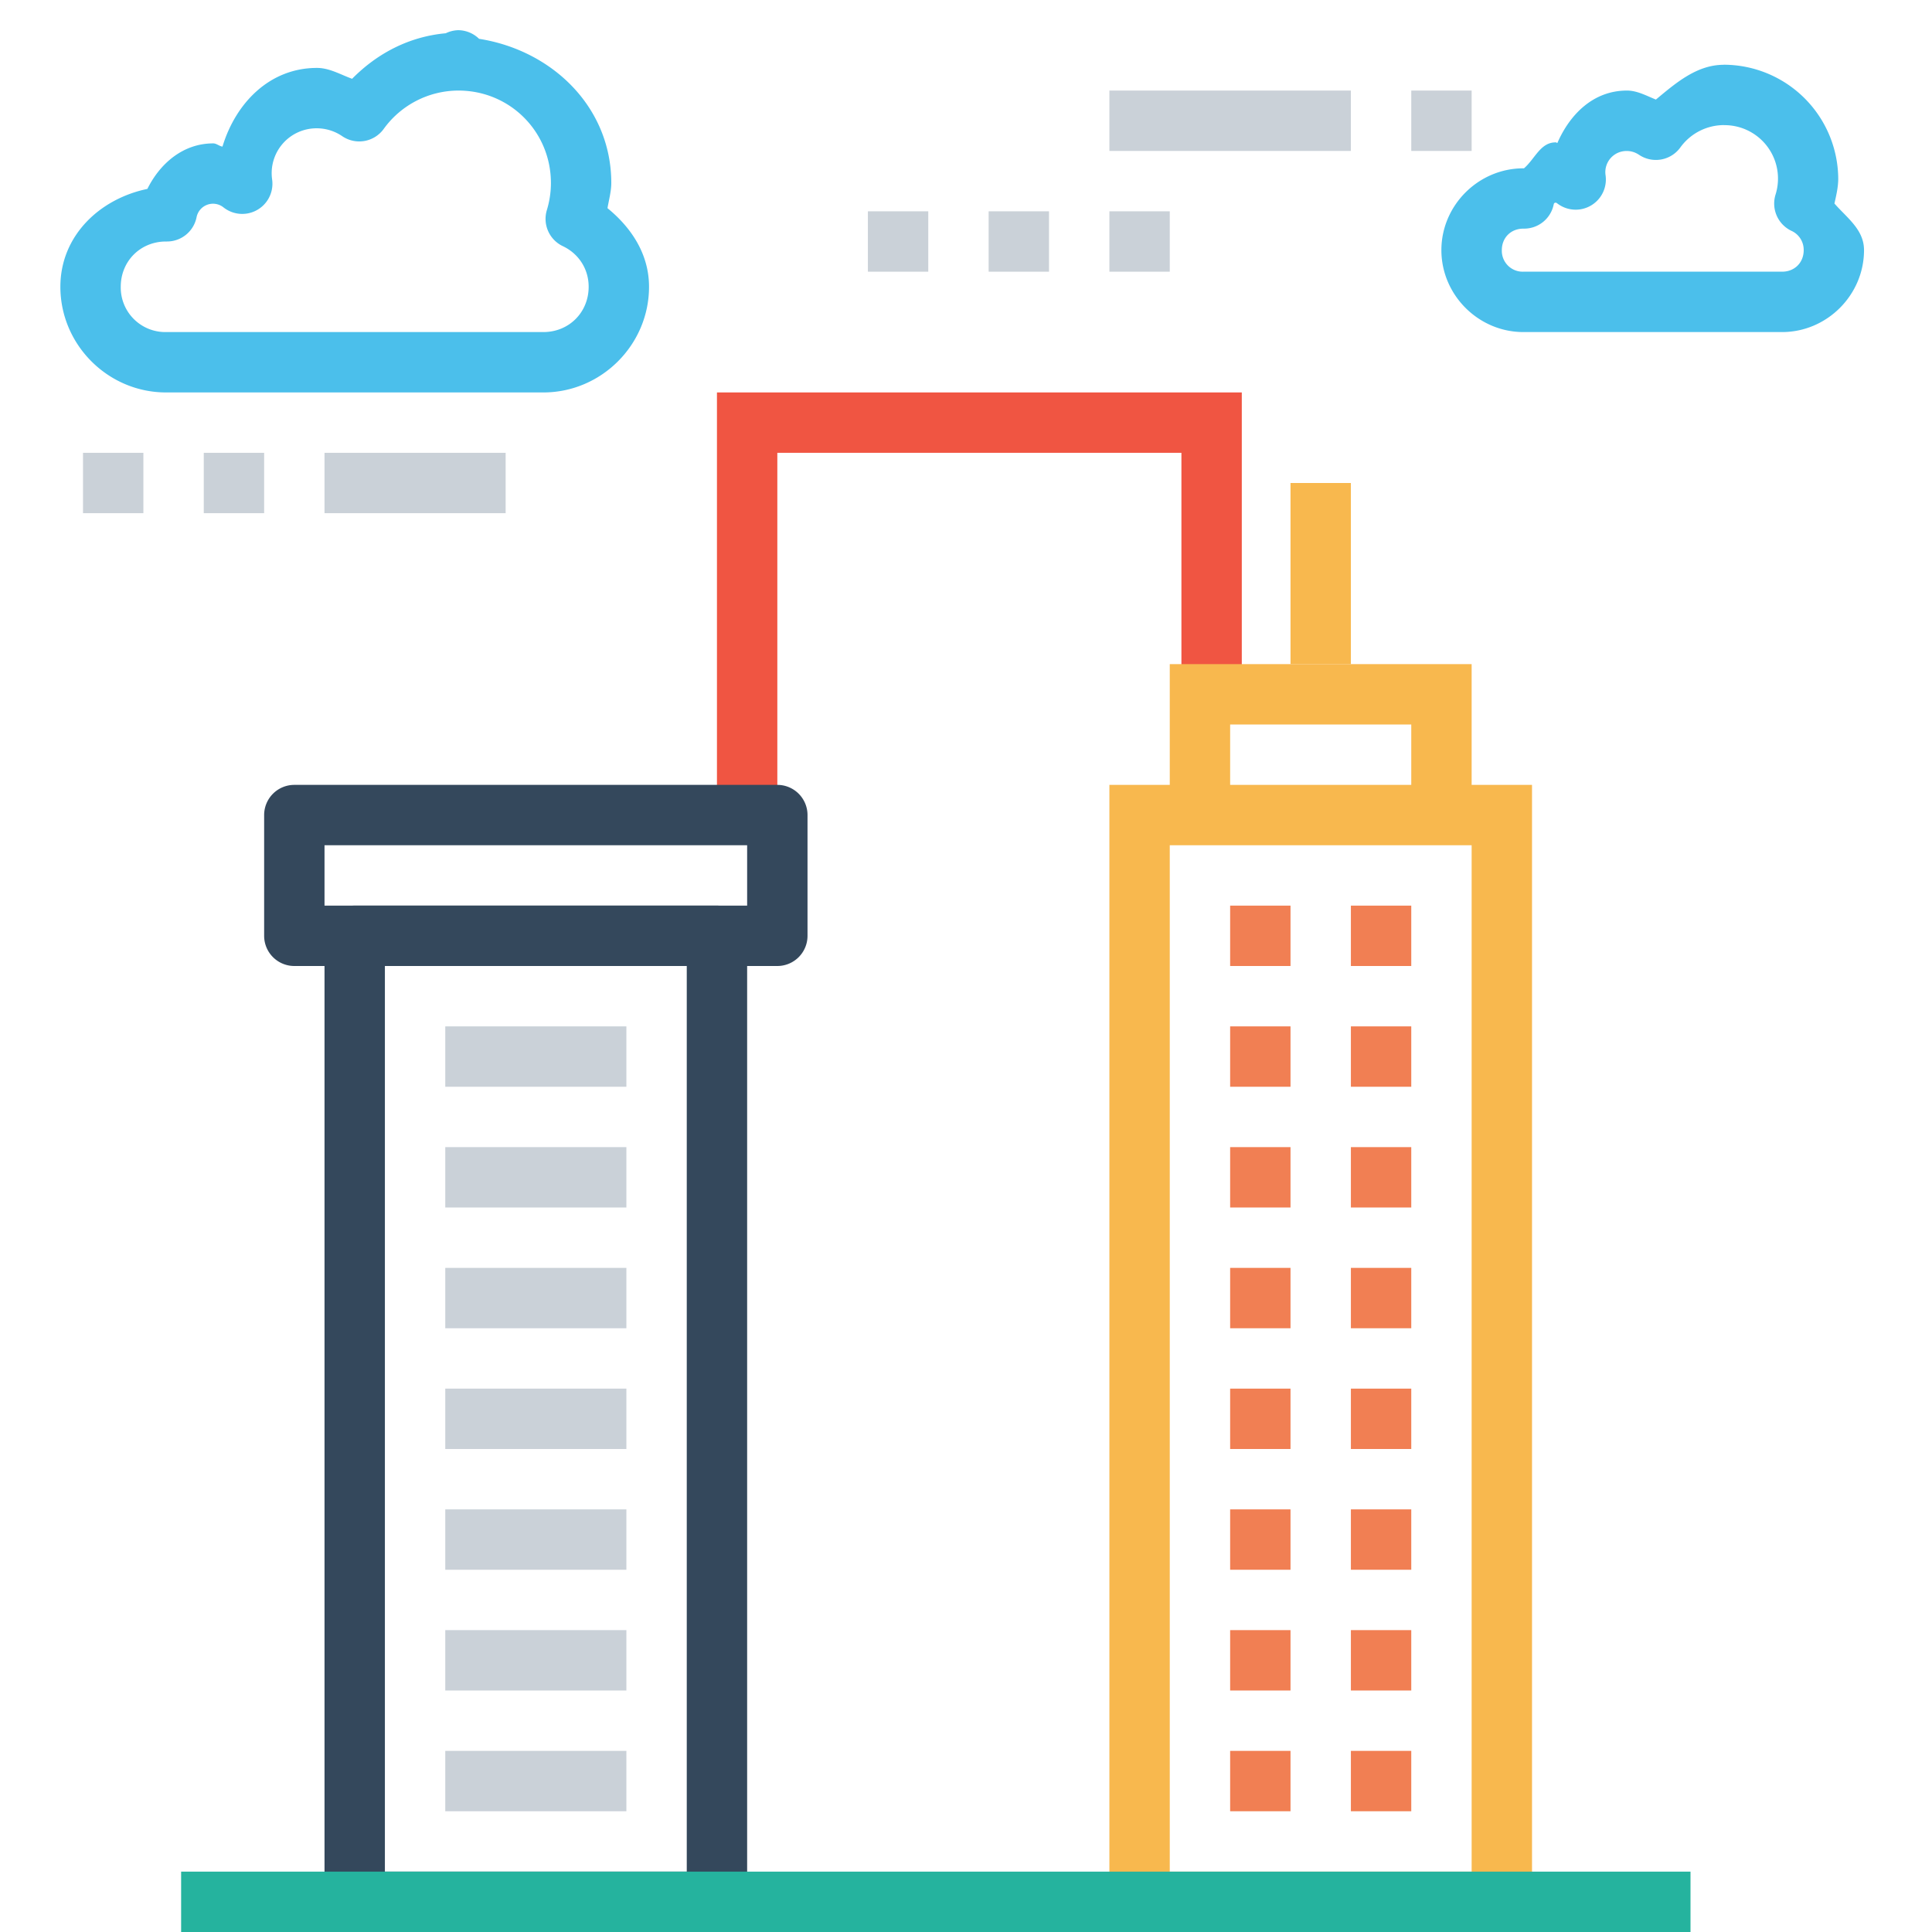 <svg xmlns="http://www.w3.org/2000/svg" width="32" height="32" id="building"><g color="#000" font-family="sans-serif" font-weight="400"><path fill="#f05542" fill-rule="evenodd" d="M151.143 466.484v6.67h1v-5.67h6.693v3.834h1v-4.834h-8.693z" overflow="visible" style="line-height:normal;text-indent:0;text-align:start;text-decoration-line:none;text-decoration-style:solid;text-decoration-color:#000;text-transform:none;block-progression:tb;isolation:auto;mix-blend-mode:normal" transform="translate(-139.268 -459.984)"></path><path fill="#4bbfeb" d="M146.861 460.484a.5.5 0 0 0-.21.051c-.6.054-1.131.328-1.551.754-.193-.07-.375-.18-.582-.18-.787 0-1.347.584-1.565 1.303-.054-.007-.097-.052-.152-.053a.5.5 0 0 0-.002 0c-.494 0-.878.327-1.09.754-.795.165-1.441.78-1.441 1.621 0 .961.789 1.75 1.75 1.75h6.25c.96 0 1.75-.789 1.75-1.75 0-.544-.296-.982-.688-1.302.023-.138.062-.274.063-.414a.5.5 0 0 0 0-.002c0-1.26-.982-2.2-2.19-2.389a.5.5 0 0 0-.342-.143zm0 1c.852 0 1.532.68 1.532 1.532 0 .151-.023.302-.067.447a.5.5 0 0 0 .264.598c.254.12.428.369.428.673 0 .424-.326.75-.75.75h-6.25a.738.738 0 0 1-.75-.75c0-.424.325-.75.75-.75h.015a.5.5 0 0 0 .49-.398.278.278 0 0 1 .448-.166.5.5 0 0 0 .804-.465.743.743 0 0 1 .742-.846.75.75 0 0 1 .42.131.5.5 0 0 0 .686-.12 1.53 1.53 0 0 1 1.238-.636z" overflow="visible" style="line-height:normal;text-indent:0;text-align:start;text-decoration-line:none;text-decoration-style:solid;text-decoration-color:#000;text-transform:none;block-progression:tb;isolation:auto;mix-blend-mode:normal" transform="translate(-139.268 -459.984)"></path><path fill="#34485c" fill-rule="evenodd" d="M145.143 474.984a.5.5 0 0 0-.5.5v16a.5.5 0 0 0 .5.5h6a.5.5 0 0 0 .5-.5v-16a.5.5 0 0 0-.5-.5h-6zm.5 1h5v15h-5v-15z" overflow="visible" style="line-height:normal;text-indent:0;text-align:start;text-decoration-line:none;text-decoration-style:solid;text-decoration-color:#000;text-transform:none;block-progression:tb;isolation:auto;mix-blend-mode:normal" transform="translate(-139.268 -459.984)"></path><path fill="#34485c" fill-rule="evenodd" d="M144.143 472.984a.5.5 0 0 0-.5.5v2a.5.5 0 0 0 .5.5h8a.5.5 0 0 0 .5-.5v-2a.5.5 0 0 0-.5-.5h-8zm.5 1h7v1h-7v-1z" overflow="visible" style="line-height:normal;text-indent:0;text-align:start;text-decoration-line:none;text-decoration-style:solid;text-decoration-color:#000;text-transform:none;block-progression:tb;isolation:auto;mix-blend-mode:normal" transform="translate(-139.268 -459.984)"></path><path fill="#f8b84e" fill-rule="evenodd" d="M160.643 467.984v3h1v-3h-1z" overflow="visible" style="line-height:normal;text-indent:0;text-align:start;text-decoration-line:none;text-decoration-style:solid;text-decoration-color:#000;text-transform:none;block-progression:tb;isolation:auto;mix-blend-mode:normal" transform="translate(-139.268 -459.984)"></path><path fill="#cad1d8" fill-rule="evenodd" d="M146.643 476.984v1h3v-1h-3zm0 2v1h3v-1h-3zm0 2v1h3v-1h-3zm0 2v1h3v-1h-3zm0 2v1h3v-1h-3zm0 2v1h3v-1h-3zm0 2v1h3v-1h-3z" overflow="visible" style="line-height:normal;text-indent:0;text-align:start;text-decoration-line:none;text-decoration-style:solid;text-decoration-color:#000;text-transform:none;block-progression:tb;isolation:auto;mix-blend-mode:normal" transform="translate(-139.268 -459.984)"></path><path fill="#4bbfeb" d="M167.82 461.057c-.445 0-.79.297-1.125.576-.158-.063-.309-.149-.48-.149-.553 0-.942.388-1.152.868-.01 0-.017-.01-.026-.01a.5.5 0 0 0-.002 0c-.254 0-.342.272-.525.43h-.01c-.744 0-1.358.612-1.358 1.355s.614 1.357 1.358 1.357h4.285c.743 0 1.357-.614 1.357-1.357 0-.34-.281-.533-.49-.772.03-.134.062-.268.063-.406a1.9 1.9 0 0 0-1.893-1.893.5.5 0 0 0-.002 0zm.002 1a.885.885 0 0 1 .854 1.152.5.5 0 0 0 .263.598.346.346 0 0 1 .204.32c0 .207-.151.357-.358.357H164.5a.346.346 0 0 1-.357-.357c0-.206.15-.356.357-.356h.012a.5.5 0 0 0 .49-.4c.004-.02.013-.03.033-.03.008 0 .015.004.022.009a.5.5 0 0 0 .804-.465.35.35 0 0 1 .353-.4c.072 0 .14.022.2.062a.5.5 0 0 0 .686-.121.892.892 0 0 1 .722-.37z" overflow="visible" style="line-height:normal;text-indent:0;text-align:start;text-decoration-line:none;text-decoration-style:solid;text-decoration-color:#000;text-transform:none;block-progression:tb;isolation:auto;mix-blend-mode:normal" transform="translate(-139.268 -459.984)"></path><path fill="#cad1d8" fill-rule="evenodd" d="M144.643 467.484v1h3v-1h-3zm-2 0v1h1v-1h-1zm-2 0v1h1v-1h-1zm13-4v1h1v-1h-1zm2 0v1h1v-1h-1zm2 0v1h1v-1h-1zm0-2v1h4v-1h-4zm5 0v1h1v-1h-1z" overflow="visible" style="line-height:normal;text-indent:0;text-align:start;text-decoration-line:none;text-decoration-style:solid;text-decoration-color:#000;text-transform:none;block-progression:tb;isolation:auto;mix-blend-mode:normal" transform="translate(-139.268 -459.984)"></path><path fill="#f8b84e" fill-rule="evenodd" d="M158.643 470.984v2.758h1v-1.758h3v1.758h1v-2.758h-5z" overflow="visible" style="line-height:normal;text-indent:0;text-align:start;text-decoration-line:none;text-decoration-style:solid;text-decoration-color:#000;text-transform:none;block-progression:tb;isolation:auto;mix-blend-mode:normal" transform="translate(-139.268 -459.984)"></path><path fill="#f8b84e" fill-rule="evenodd" d="M157.643 472.984v19h7v-19h-7zm1 1h5v17h-5v-17z" overflow="visible" style="line-height:normal;text-indent:0;text-align:start;text-decoration-line:none;text-decoration-style:solid;text-decoration-color:#000;text-transform:none;block-progression:tb;isolation:auto;mix-blend-mode:normal" transform="translate(-139.268 -459.984)"></path><path fill="#f17f53" fill-rule="evenodd" d="M159.643 474.984v1h1v-1h-1zm0 2v1h1v-1h-1zm0 2v1h1v-1h-1zm0 2v1h1v-1h-1zm0 2v1h1v-1h-1zm0 2v1h1v-1h-1zm0 2v1h1v-1h-1zm0 2v1h1v-1h-1zm2-14v1h1v-1h-1zm0 2v1h1v-1h-1zm0 2v1h1v-1h-1zm0 2v1h1v-1h-1zm0 2v1h1v-1h-1zm0 2v1h1v-1h-1zm0 2v1h1v-1h-1zm0 2v1h1v-1h-1z" overflow="visible" style="line-height:normal;text-indent:0;text-align:start;text-decoration-line:none;text-decoration-style:solid;text-decoration-color:#000;text-transform:none;block-progression:tb;isolation:auto;mix-blend-mode:normal" transform="translate(-139.268 -459.984)"></path><path fill="#25b39e" fill-rule="evenodd" d="M142.268 490.984v1h25v-1z" overflow="visible" style="line-height:normal;text-indent:0;text-align:start;text-decoration-line:none;text-decoration-style:solid;text-decoration-color:#000;text-transform:none;block-progression:tb;isolation:auto;mix-blend-mode:normal" transform="translate(-139.268 -459.984)"></path></g></svg>